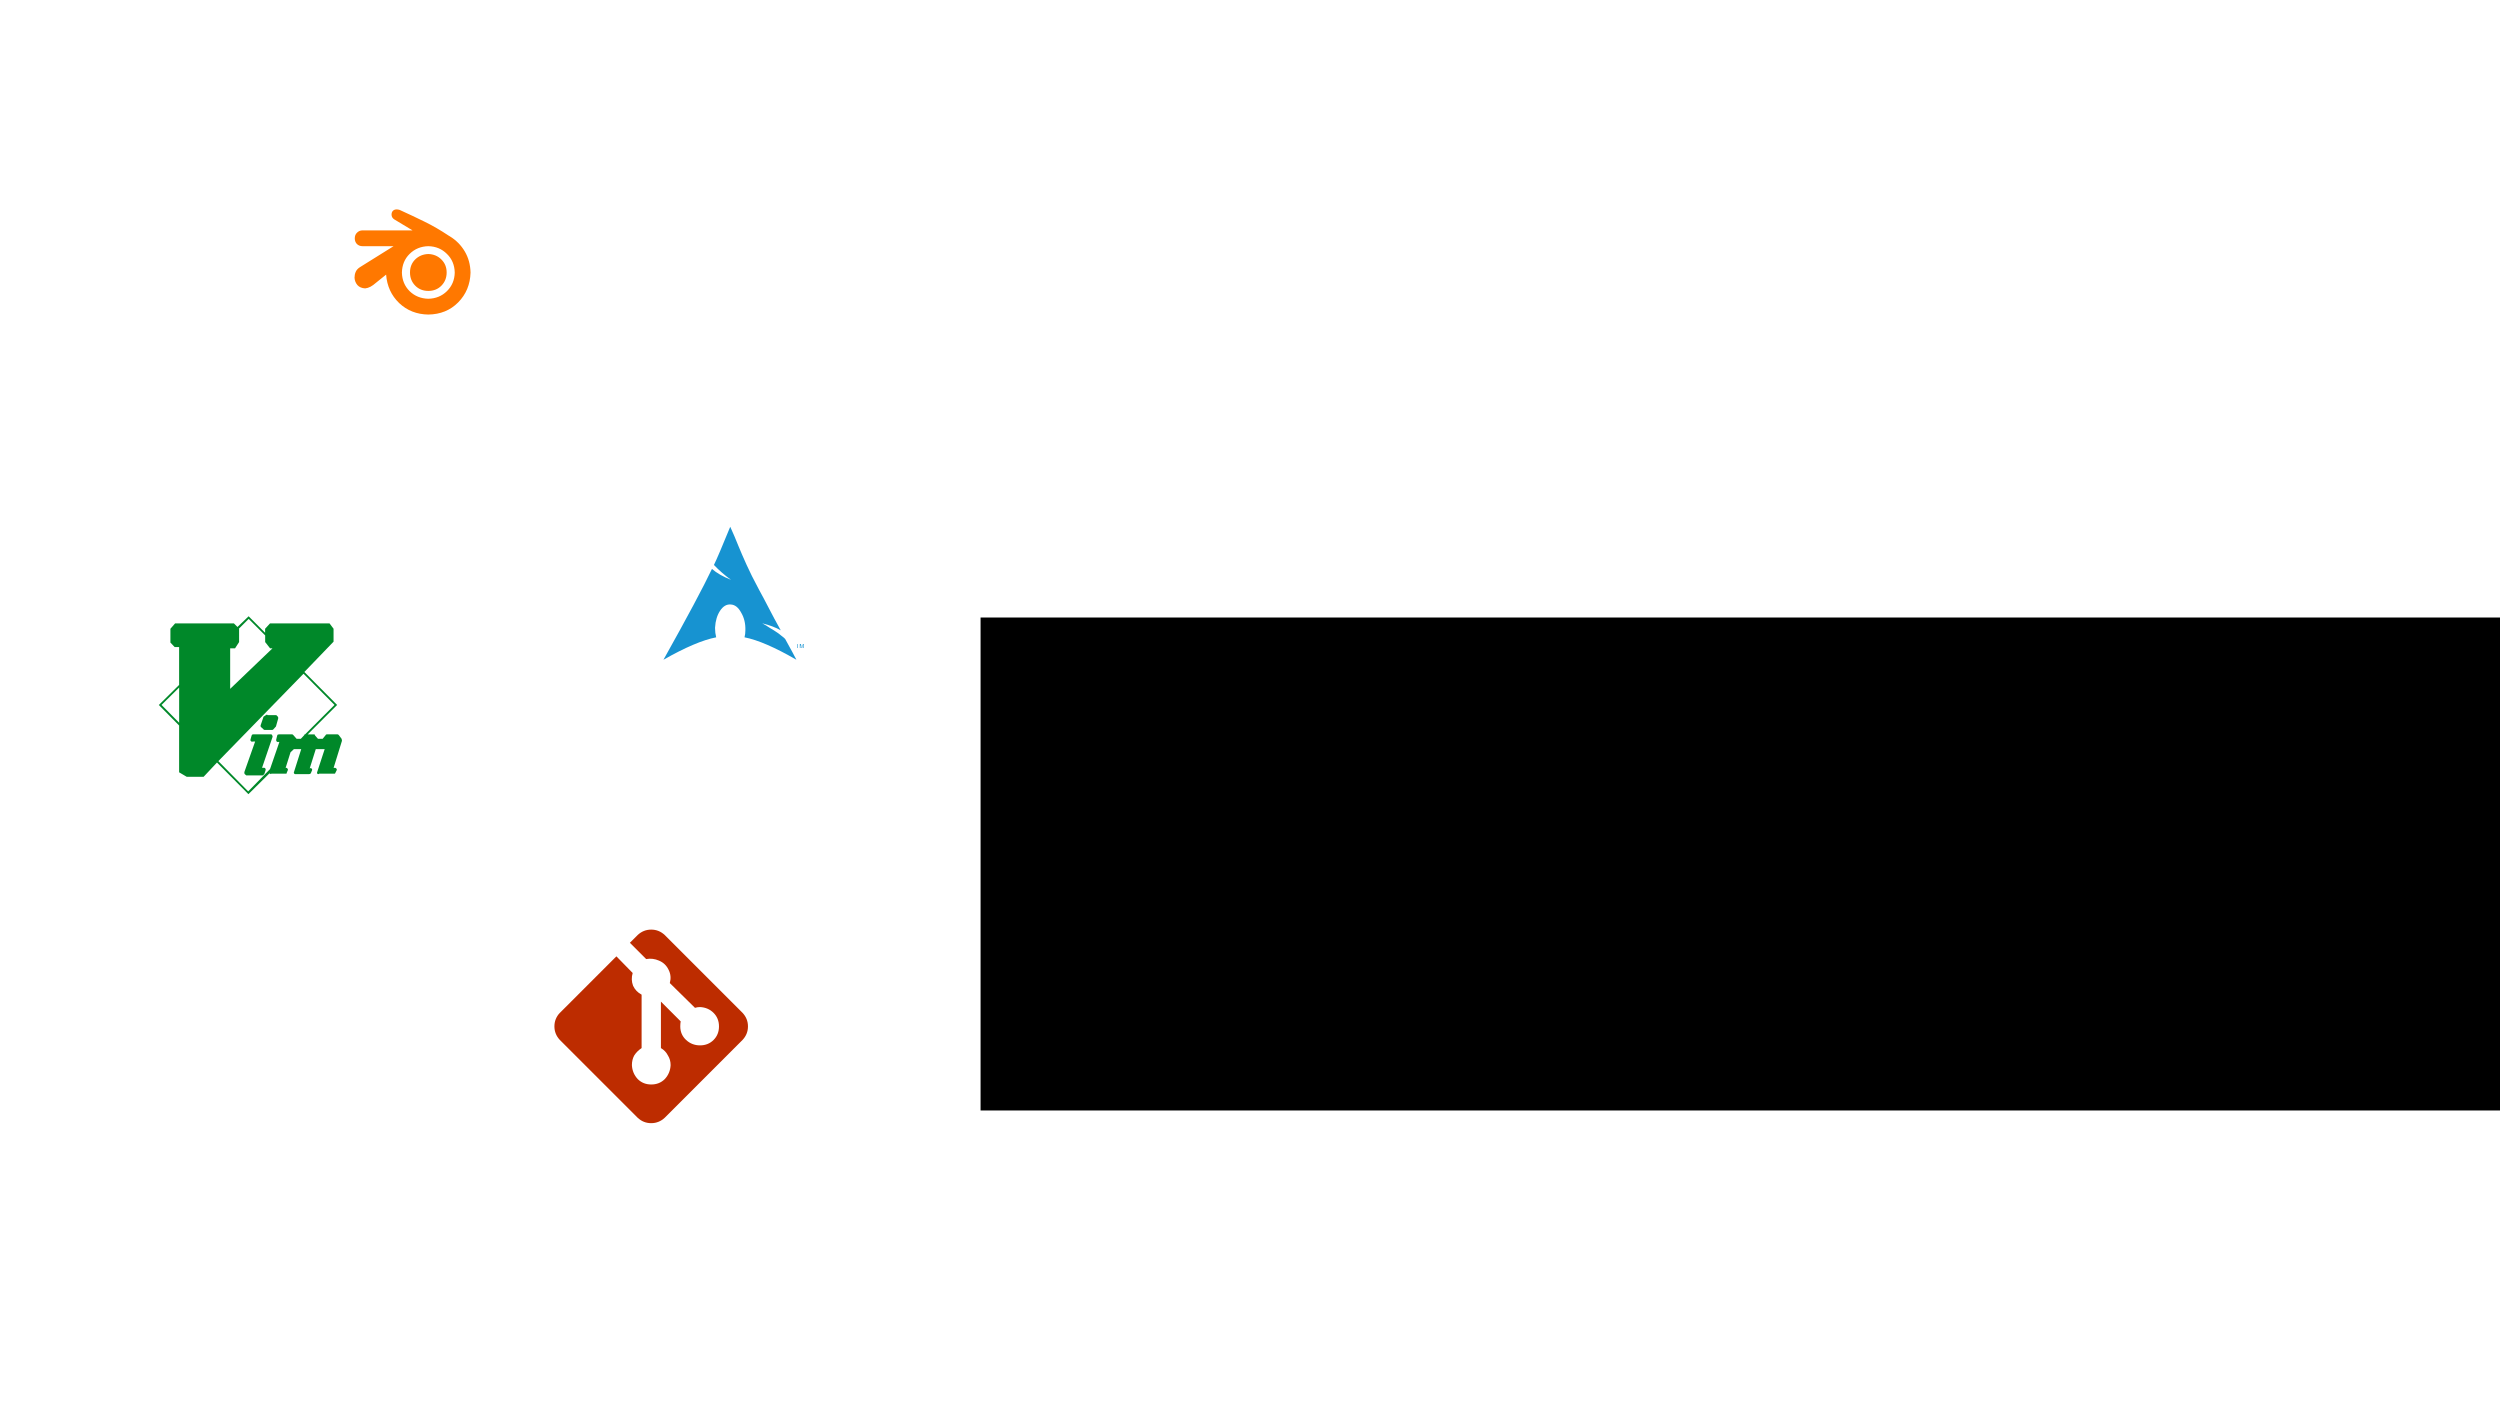 <?xml version="1.0" encoding="UTF-8" standalone="no"?>
<!-- Created with Inkscape (http://www.inkscape.org/) -->

<svg
   xmlns:dc="http://purl.org/dc/elements/1.1/"
   xmlns:cc="http://creativecommons.org/ns#"
   xmlns:rdf="http://www.w3.org/1999/02/22-rdf-syntax-ns#"
   xmlns:svg="http://www.w3.org/2000/svg"
   xmlns="http://www.w3.org/2000/svg"
   xmlns:sodipodi="http://sodipodi.sourceforge.net/DTD/sodipodi-0.dtd"
   xmlns:inkscape="http://www.inkscape.org/namespaces/inkscape"
   width="1920"
   height="1080"
   viewBox="0 0 508 285.75"
   version="1.1"
   id="svg8"
   inkscape:version="0.92.4 5da689c313, 2019-01-14"
   sodipodi:docname="035.svg">
  <defs
     id="defs2">
    <clipPath
       clipPathUnits="userSpaceOnUse"
       id="clipPath3044">
      <rect
         style="opacity:1;fill:#000000;fill-opacity:1;stroke:none;stroke-width:0.6;stroke-miterlimit:4;stroke-dasharray:none;stroke-opacity:1"
         id="rect3046"
         width="243.215"
         height="226.003"
         x="320.138"
         y="134.602" />
    </clipPath>
  </defs>
  <sodipodi:namedview
     id="base"
     pagecolor="#ffffff"
     bordercolor="#666666"
     borderopacity="1.0"
     inkscape:pageopacity="0.0"
     inkscape:pageshadow="2"
     inkscape:zoom="0.5"
     inkscape:cx="1081.091"
     inkscape:cy="601.95017"
     inkscape:document-units="mm"
     inkscape:current-layer="layer1"
     showgrid="false"
     units="px"
     inkscape:window-width="1920"
     inkscape:window-height="1080"
     inkscape:window-x="1366"
     inkscape:window-y="0"
     inkscape:window-maximized="0"
     showguides="true" />
  <g
     inkscape:label="Capa 1"
     inkscape:groupmode="layer"
     id="layer1"
     transform="translate(0,-11.25)">
    <g
       aria-label="
"
       transform="matrix(0.642,0,0,0.642,45.074,-44.883)"
       style="font-style:normal;font-variant:normal;font-weight:normal;font-stretch:normal;font-size:40px;line-height:1.25;font-family:'InconsolataGo Nerd Font';-inkscape-font-specification:'InconsolataGo Nerd Font';letter-spacing:0px;word-spacing:0px;fill:#ff7800;fill-opacity:1;stroke:none"
       id="flowRoot1898">
      <path
         d="m 53.72,155.355 q 0,0.92 0.8,1.48 l 5.84,3.52 H 44.52 q -1,0 -1.72,0.72 -0.72,0.68 -0.72,1.8 0,1.08 0.68,1.8 0.72,0.68 1.76,0.68 h 9.84 l -10.64,6.64 q -1,0.64 -1.36,1.52 -0.36,0.84 -0.36,1.84 0.08,1.32 0.92,2.32 0.88,0.96 2.44,1.04 0.84,-0.08 1.68,-0.52 0.88,-0.48 1.68,-1.2 l 3.28,-2.64 q 0.4,5.4 4.12,9 3.76,3.56 9.24,3.64 5.72,-0.08 9.44,-3.84 3.76,-3.8 3.92,-9.44 -0.08,-3.76 -1.84,-6.72 -1.76,-2.96 -4.72,-4.76 l -0.4,-0.24 q -3.84,-2.56 -7.52,-4.36 -3.64,-1.8 -7.96,-3.76 -0.56,-0.16 -0.92,-0.16 -0.8,0 -1.24,0.48 -0.4,0.44 -0.4,1.16 z m 11.64,10 q 3.52,0.08 5.88,2.44 2.4,2.32 2.48,5.92 -0.08,3.52 -2.48,5.88 -2.36,2.32 -5.88,2.4 -3.52,-0.08 -5.92,-2.4 -2.36,-2.36 -2.44,-5.88 0.08,-3.6 2.44,-5.92 2.4,-2.36 5.92,-2.44 z m 0,2.48 q -2.48,0.08 -4.16,1.72 -1.64,1.64 -1.64,4.12 0,2.48 1.64,4.16 1.64,1.68 4.16,1.68 2.52,0 4.16,-1.68 1.64,-1.68 1.64,-4.16 0,-2.48 -1.68,-4.12 -1.64,-1.64 -4.12,-1.72 z"
         id="path1929"
         inkscape:connector-curvature="0"
         style="fill:#ff7800;fill-opacity:1" />
    </g>
    <g
       aria-label=""
       style="font-style:normal;font-weight:normal;font-size:10.583px;line-height:1.25;font-family:sans-serif;letter-spacing:0px;word-spacing:0px;fill:#1793d1;fill-opacity:1;stroke:none;stroke-width:0.265"
       id="text1910"
       transform="matrix(5.384,0,0,5.384,-94.517,-309.958)">
      <path
         d="m 45.117,79.544 q 0.042,0.085 0.159,0.36 0.116,0.275 0.148,0.36 0.032,0.074 0.138,0.328 0.106,0.243 0.169,0.381 0.064,0.138 0.201,0.423 0.148,0.275 0.286,0.55 0.148,0.265 0.349,0.656 0.201,0.392 0.455,0.847 -0.275,-0.159 -0.699,-0.265 0.159,0.085 0.296,0.18 0.148,0.085 0.222,0.138 0.074,0.042 0.201,0.148 0.127,0.095 0.148,0.127 0.328,0.593 0.423,0.783 -1.206,-0.699 -1.958,-0.847 0.032,-0.127 0.032,-0.265 0.011,-0.381 -0.159,-0.667 -0.159,-0.296 -0.392,-0.307 -0.233,-0.021 -0.402,0.233 -0.169,0.254 -0.191,0.635 v 0.032 q 0,0.169 0.042,0.339 -0.762,0.148 -1.99,0.847 1.344,-2.402 1.831,-3.429 0.265,0.233 0.72,0.413 -0.339,-0.243 -0.646,-0.561 0.169,-0.349 0.614,-1.439 z m 2.519,4.572 v -0.148 h -0.042 v 0 h 0.127 v 0 h -0.064 v 0.148 z m 0.106,0 v -0.148 h 0.042 l 0.021,0.106 q 0.011,0.021 0.011,0.021 0,0 0.011,-0.021 l 0.032,-0.106 h 0.032 v 0.148 h -0.021 v -0.127 l -0.042,0.127 h -0.021 l -0.042,-0.127 v 0.127 h -0.021 z"
         style="fill:#1793d1;fill-opacity:1;stroke-width:0.265"
         id="path1926"
         inkscape:connector-curvature="0" />
    </g>
    <g
       aria-label=""
       style="font-style:normal;font-weight:normal;font-size:10.583px;line-height:1.25;font-family:sans-serif;letter-spacing:0px;word-spacing:0px;fill:#bd2c00;fill-opacity:1;stroke:none;stroke-width:0.265"
       id="text1914"
       transform="matrix(7.435,0,0,7.435,-424.374,-661.713)">
      <path
         d="m 72.379,118.195 1.545,-1.545 0.445,0.455 q -0.053,0.18 0.011,0.349 0.074,0.159 0.233,0.243 v 1.46 q -0.127,0.085 -0.201,0.201 -0.064,0.116 -0.064,0.265 0.011,0.222 0.159,0.381 0.148,0.148 0.37,0.148 0.222,0 0.37,-0.148 0.148,-0.159 0.159,-0.381 0,-0.148 -0.074,-0.265 -0.064,-0.127 -0.191,-0.201 v -1.27 l 0.54,0.54 q -0.011,0.064 -0.011,0.138 0,0.222 0.159,0.37 0.159,0.148 0.381,0.148 0.222,0 0.37,-0.148 0.148,-0.148 0.148,-0.37 0,-0.222 -0.148,-0.37 -0.148,-0.148 -0.37,-0.159 -0.074,0 -0.138,0.021 l -0.688,-0.677 q 0.053,-0.191 -0.032,-0.36 -0.085,-0.18 -0.265,-0.254 -0.169,-0.074 -0.349,-0.042 l -0.445,-0.445 0.212,-0.212 q 0.159,-0.148 0.37,-0.148 0.212,0 0.37,0.148 l 2.127,2.127 q 0.148,0.159 0.148,0.37 0,0.212 -0.148,0.37 l -2.127,2.127 q -0.159,0.148 -0.37,0.148 -0.212,0 -0.37,-0.148 l -2.127,-2.127 q -0.148,-0.159 -0.148,-0.37 0,-0.212 0.148,-0.37 z"
         style="fill:#bd2c00;fill-opacity:1;stroke-width:0.265"
         id="path1923"
         inkscape:connector-curvature="0" />
    </g>
    <g
       aria-label=""
       style="font-style:normal;font-weight:normal;font-size:10.583px;line-height:1.25;font-family:sans-serif;letter-spacing:0px;word-spacing:0px;fill:#008829;fill-opacity:1;stroke:none;stroke-width:0.265"
       id="text1918"
       transform="matrix(4.279,0,0,4.279,-80.329,-282.387)">
      <path
         d="m 31.27,103.242 q 0.011,0.021 0.032,0.032 0.021,0.011 0.032,0.011 h 0.37 q 0.011,0 0.032,-0.011 0.021,-0.011 0.032,-0.032 l 0.095,-0.106 q 0.011,0 0.011,-0.011 0.011,-0.011 0.011,-0.032 l 0.095,-0.339 q 0.011,-0.042 0,-0.064 0,-0.021 -0.021,-0.042 l -0.064,-0.064 q -0.011,0 -0.032,0 -0.021,0 -0.032,0 h -0.349 l -0.021,-0.021 q -0.011,0 -0.021,0 0,0 -0.011,0 l -0.127,0.085 q -0.011,0 -0.021,0.021 0,0.021 -0.011,0.042 l -0.116,0.339 q -0.011,0.021 -0.011,0.053 0.011,0.032 0.032,0.053 l 0.095,0.085 z m 0.053,1.841 h -0.021 -0.085 l 0.497,-1.46 q 0.011,-0.042 -0.011,-0.074 -0.011,-0.032 -0.042,-0.053 h -0.032 -0.836 q -0.032,0 -0.053,0.021 -0.011,0.021 -0.021,0.042 l -0.053,0.191 q -0.011,0.021 0.011,0.053 0.032,0.032 0.064,0.053 l 0.021,-0.021 h 0.127 l -0.508,1.439 q -0.011,0.042 0,0.085 0.021,0.042 0.064,0.064 l 0.021,0.021 h 0.773 q 0.032,0 0.053,-0.032 0.032,-0.032 0.042,-0.053 l 0.053,-0.169 q 0.011,-0.021 -0.011,-0.064 -0.011,-0.042 -0.053,-0.042 v 0 z m 3.672,-1.376 -0.127,-0.169 v 0 q -0.011,-0.021 -0.032,-0.032 -0.011,-0.011 -0.032,-0.011 h -0.508 q -0.021,0 -0.042,0.011 -0.011,0.011 -0.021,0.032 l -0.138,0.169 h -0.222 l -0.148,-0.169 v -0.021 q -0.011,-0.021 -0.032,-0.021 -0.011,0 -0.032,0 h -0.275 l 1.397,-1.397 -1.556,-1.566 1.386,-1.439 v -0.614 l -0.191,-0.254 h -2.826 l -0.233,0.254 v 0.191 l -0.783,-0.783 -0.529,0.508 -0.169,-0.169 h -2.794 l -0.222,0.254 v 0.656 l 0.201,0.212 h 0.212 v 1.799 l -0.963,0.953 0.963,0.974 v 2.223 l 0.36,0.212 h 0.804 l 0.635,-0.677 1.492,1.503 1.005,-0.995 q 0,0.021 0.011,0.021 0.021,0 0.053,0.021 l 0.021,-0.021 h 0.656 q 0.032,0 0.053,0 0.021,0 0.021,-0.042 l 0.053,-0.127 q 0.011,-0.042 -0.011,-0.064 -0.011,-0.021 -0.042,-0.042 h -0.032 -0.021 l 0.233,-0.741 0.159,-0.148 h 0.349 l -0.349,1.101 q -0.011,0.021 0.011,0.053 0.021,0.032 0.042,0.032 h 0.032 0.635 q 0.032,0 0.053,-0.011 0.021,-0.011 0.032,-0.032 l 0.053,-0.127 q 0.021,-0.042 0,-0.074 -0.011,-0.032 -0.042,-0.032 -0.011,-0.021 -0.021,-0.011 -0.011,0.011 -0.021,0.011 h -0.021 l 0.286,-0.91 h 0.423 l -0.36,1.101 q -0.011,0.042 0.011,0.064 0.021,0.021 0.064,0.021 l 0.021,-0.021 h 0.688 q 0.032,0 0.053,0 0.021,0 0.032,-0.042 l 0.064,-0.127 q 0.011,-0.042 -0.011,-0.064 -0.011,-0.021 -0.053,-0.042 0,0 -0.011,0 -0.011,0 -0.021,0 h -0.053 l 0.392,-1.27 q 0.011,-0.021 0,-0.053 0,-0.032 -0.011,-0.053 v 0 z m -4.413,-5.694 0.783,0.783 v 0.317 l 0.233,0.296 h 0.116 l -2.011,1.926 v -1.926 h 0.233 l 0.191,-0.296 V 98.5 l -0.011,-0.021 0.466,-0.466 z m -4.138,4.085 0.836,-0.826 v 1.672 z m 2.699,2.667 4.043,-4.149 1.471,1.482 -1.397,1.397 h -0.011 q -0.011,0 -0.021,0.011 0,0.011 -0.011,0.032 l -0.159,0.169 h -0.201 l -0.148,-0.169 q -0.011,-0.021 -0.032,-0.032 -0.011,-0.011 -0.032,-0.011 h -0.614 q -0.032,0 -0.064,0.011 -0.021,0.011 -0.032,0.053 l -0.042,0.169 q -0.011,0.042 0,0.074 0.011,0.032 0.042,0.053 h 0.106 l -0.445,1.291 -1.037,1.058 -1.418,-1.439 z"
         style="font-style:normal;font-variant:normal;font-weight:normal;font-stretch:normal;font-family:'InconsolataGo Nerd Font';-inkscape-font-specification:'InconsolataGo Nerd Font';fill:#008829;fill-opacity:1;stroke-width:0.265"
         id="path1920"
         inkscape:connector-curvature="0" />
    </g>
    <flowRoot
       xml:space="preserve"
       id="flowRoot1958"
       style="font-style:normal;font-weight:normal;font-size:40px;line-height:1.25;font-family:sans-serif;letter-spacing:0px;word-spacing:0px;fill:#000000;fill-opacity:1;stroke:none"
       transform="matrix(0.265,0,0,0.265,17.462,94.329)"><flowRegion
         id="flowRegion1960"><rect
           id="rect1962"
           width="1258"
           height="378"
           x="686"
           y="160" /></flowRegion><flowPara
         id="flowPara1964">Repositorio de Github: <flowSpan
   style="font-style:normal;font-variant:normal;font-weight:normal;font-stretch:normal;font-family:'InconsolataGo Nerd Font';-inkscape-font-specification:'InconsolataGo Nerd Font'"
   id="flowSpan1966">https://github.com/otreblan/comu2</flowSpan></flowPara></flowRoot>  </g>
</svg>
